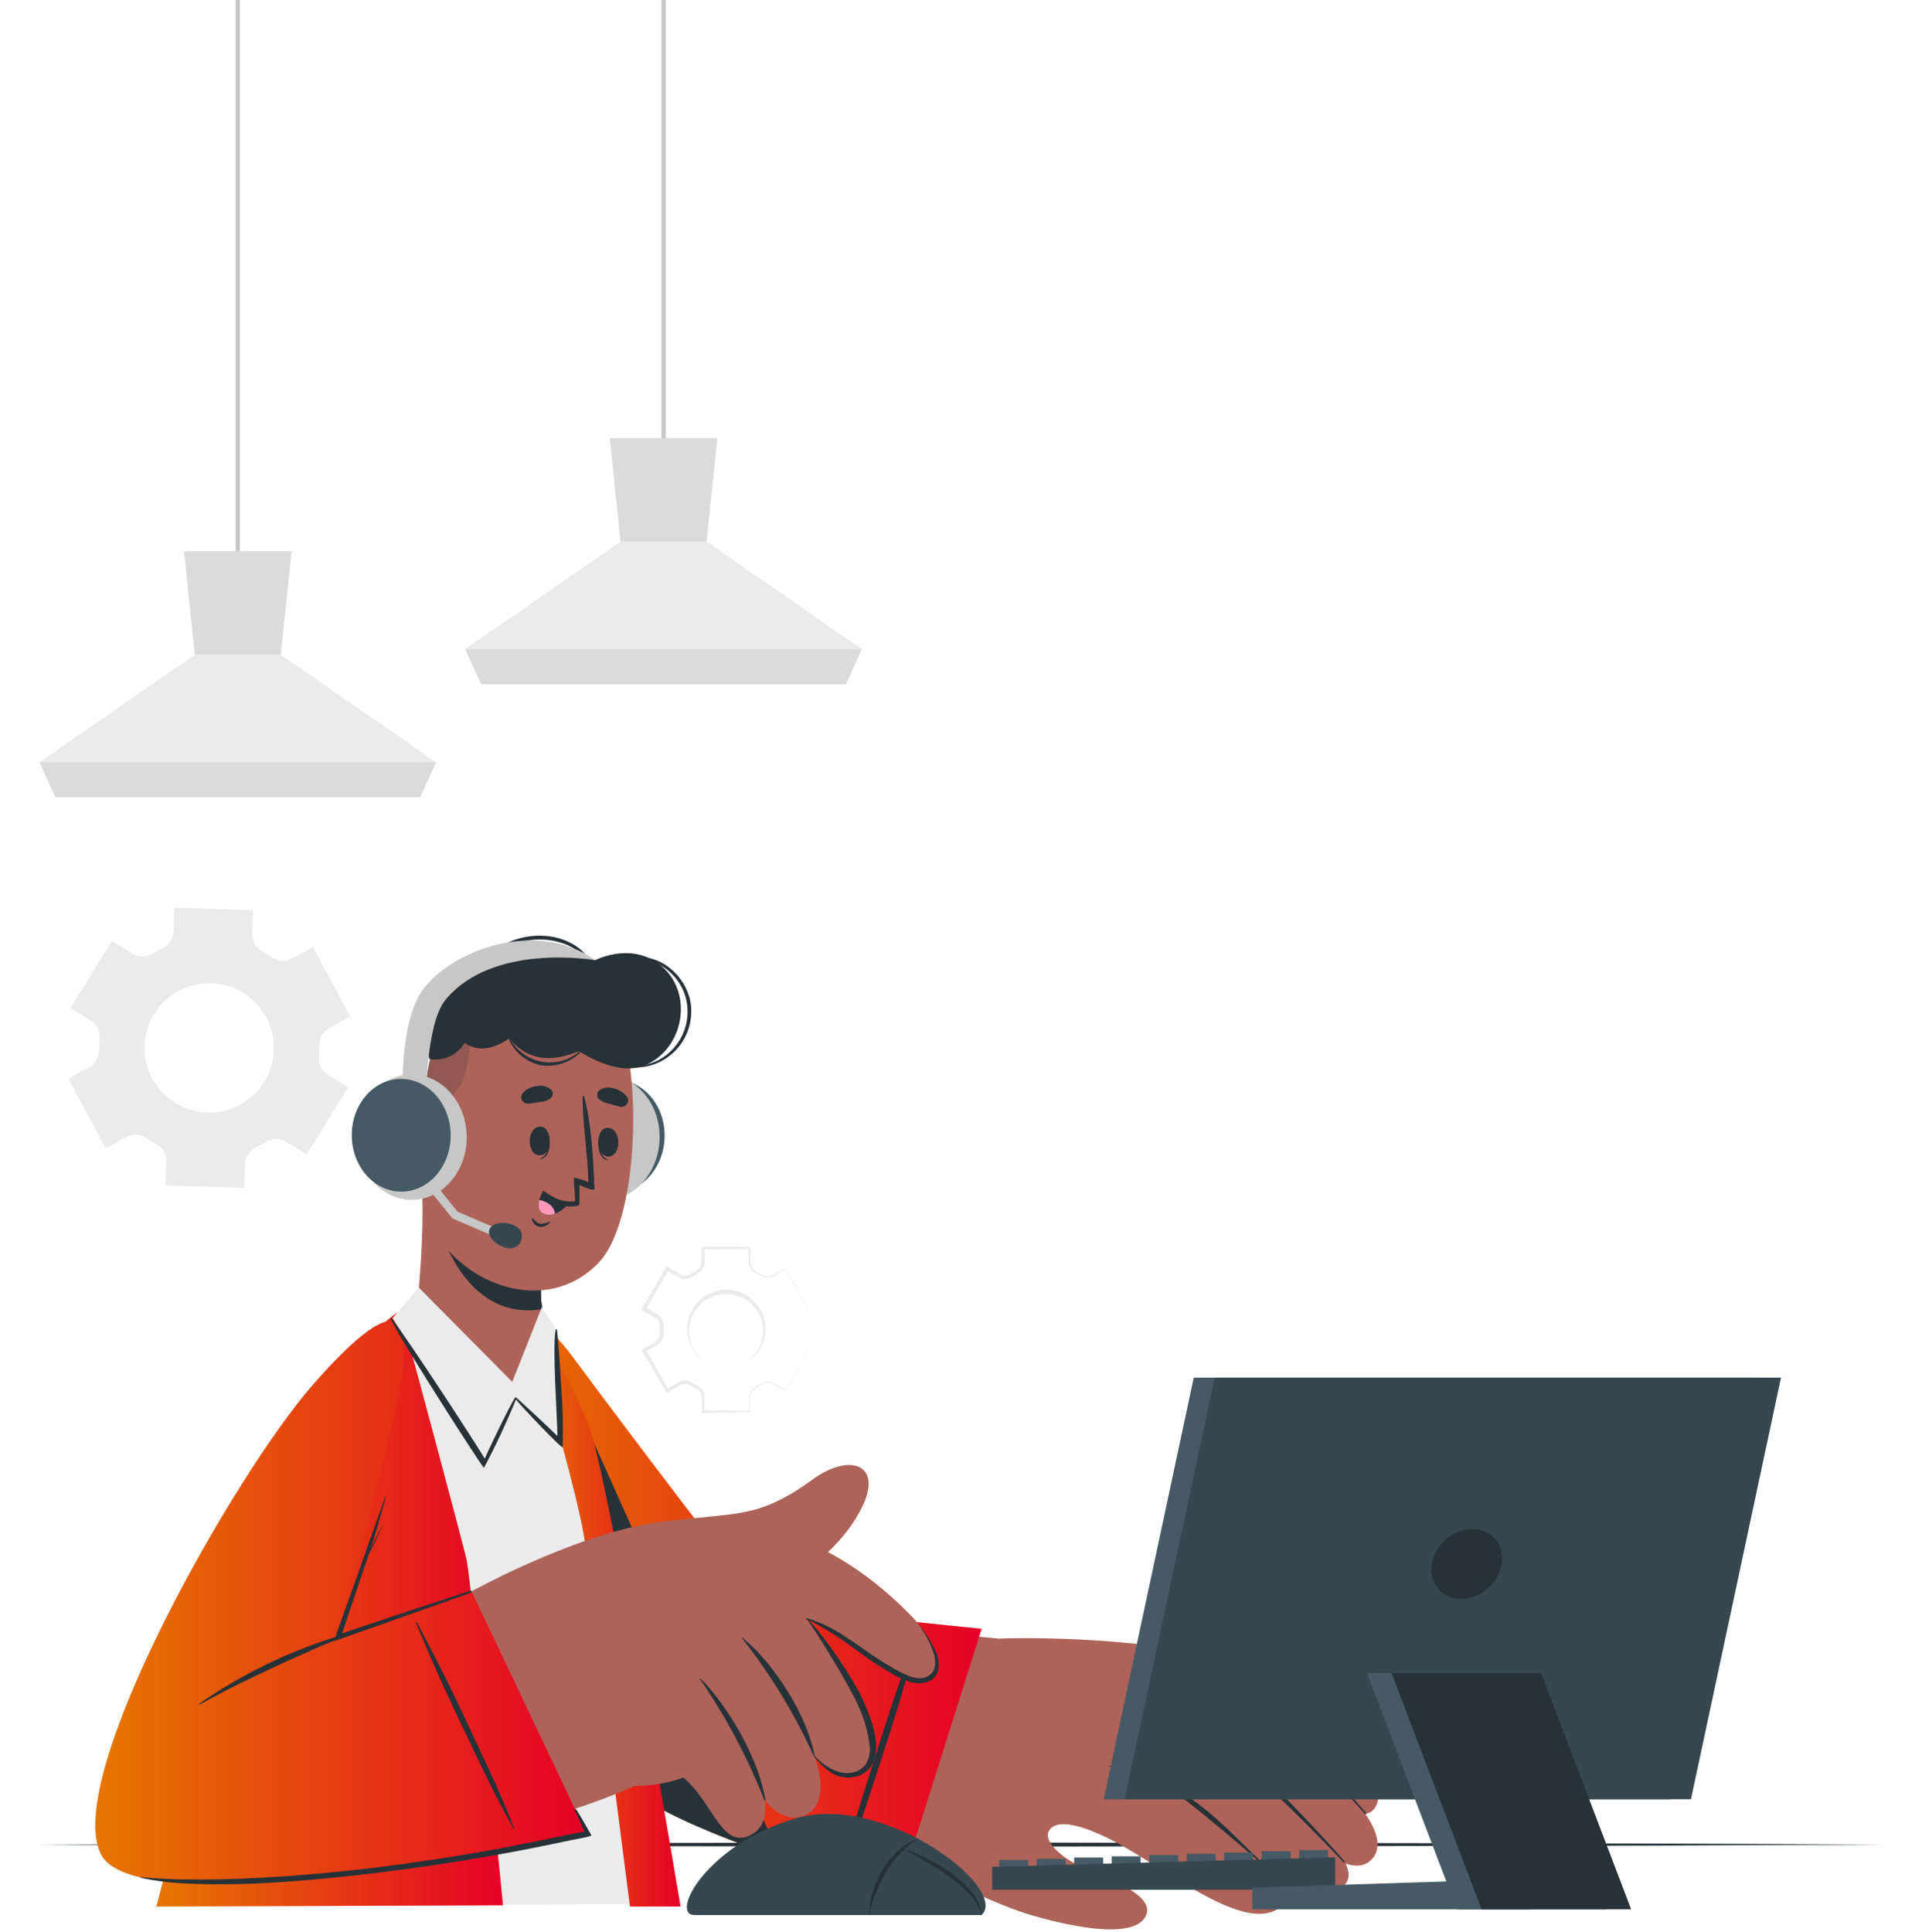 <svg width="373" height="375" viewBox="0 0 373 375" fill="none" xmlns="http://www.w3.org/2000/svg">
<path d="M46.554 0H45.736V110.826H46.554V0Z" fill="#C7C7C7"/>
<path d="M84.628 147.927L81.537 154.73H10.746L7.664 147.927L37.797 127.067H54.495L84.628 147.927Z" fill="#EBEBEB"/>
<path d="M56.588 106.967L54.495 127.067H37.797L35.703 106.967H56.588Z" fill="#DBDBDB"/>
<path d="M84.628 147.927L81.529 154.73H10.746L7.655 147.927H84.628Z" fill="#DBDBDB"/>
<path d="M129.185 0H128.368V88.879H129.185V0Z" fill="#C7C7C7"/>
<path d="M167.259 125.971L164.168 132.782H93.377L90.294 125.971L120.428 105.11H137.126L167.259 125.971Z" fill="#EBEBEB"/>
<path d="M139.219 85.019L137.126 105.11H120.428L118.334 85.019H139.219Z" fill="#DBDBDB"/>
<path d="M167.259 125.979L164.16 132.782H93.378L90.287 125.979H167.259Z" fill="#DBDBDB"/>
<path d="M21.728 182.631L13.657 195.641L17.664 198.094C18.226 198.459 18.675 198.973 18.964 199.577C19.253 200.182 19.369 200.854 19.3 201.521C19.234 202.263 19.209 203.008 19.226 203.753C19.249 204.431 19.084 205.102 18.749 205.693C18.414 206.283 17.923 206.769 17.329 207.097L13.24 209.313L20.502 222.839L24.59 220.623C25.172 220.311 25.828 220.165 26.488 220.201C27.147 220.237 27.783 220.453 28.327 220.827C28.995 221.293 29.689 221.722 30.404 222.111C30.986 222.431 31.466 222.906 31.793 223.484C32.119 224.062 32.278 224.719 32.252 225.382L32.105 230.067L47.413 230.542L47.552 225.84C47.574 225.175 47.779 224.53 48.146 223.976C48.513 223.421 49.026 222.979 49.629 222.7C49.989 222.528 50.34 222.348 50.692 222.16C51.044 221.972 51.387 221.776 51.722 221.571C52.287 221.224 52.937 221.04 53.599 221.04C54.262 221.04 54.911 221.224 55.476 221.571L59.491 224.024L67.554 211.014L63.539 208.52C62.976 208.156 62.526 207.643 62.237 207.038C61.949 206.433 61.833 205.76 61.903 205.094C61.969 204.355 61.993 203.612 61.977 202.87C61.955 202.191 62.121 201.519 62.457 200.929C62.794 200.338 63.287 199.853 63.882 199.525L67.971 197.309L60.734 183.817L56.596 186.033C55.996 186.347 55.32 186.488 54.644 186.44C53.969 186.393 53.319 186.158 52.769 185.763C52.156 185.338 51.518 184.945 50.872 184.594C50.276 184.283 49.779 183.812 49.437 183.234C49.094 182.656 48.92 181.994 48.934 181.323L49.122 176.629L33.822 176.146L33.675 180.848C33.648 181.52 33.434 182.17 33.059 182.728C32.684 183.285 32.161 183.727 31.549 184.005C31.206 184.16 30.87 184.332 30.535 184.512C30.2 184.692 29.873 184.88 29.554 185.076C28.98 185.429 28.319 185.616 27.645 185.616C26.97 185.616 26.309 185.429 25.735 185.076L21.728 182.631ZM33.291 193.163C35.42 191.636 37.975 190.813 40.596 190.812C43.217 190.81 45.772 191.629 47.903 193.155C50.035 194.68 51.635 196.834 52.479 199.316C53.323 201.797 53.368 204.48 52.609 206.988C51.85 209.497 50.325 211.705 48.247 213.302C46.169 214.899 43.643 215.805 41.023 215.892C38.404 215.98 35.823 215.245 33.643 213.791C31.462 212.337 29.792 210.236 28.867 207.784C27.892 205.2 27.797 202.366 28.597 199.723C29.397 197.079 31.047 194.773 33.291 193.163Z" fill="#EBEBEB"/>
<path d="M154.544 260.74C154.223 260.553 153.957 260.285 153.771 259.964C153.585 259.643 153.485 259.28 153.48 258.909C153.48 258.541 153.48 258.181 153.48 257.813C153.441 257.444 153.463 257.071 153.546 256.709C153.636 256.347 153.823 256.017 154.086 255.752C154.363 255.509 154.671 255.303 155.001 255.139L156.907 254.027V254.068L152.36 246.283H152.466L149.964 247.755C149.504 247.985 148.978 248.048 148.476 247.935C148.003 247.787 147.554 247.573 147.143 247.297L146.522 246.945C146.292 246.826 146.085 246.668 145.908 246.479C145.546 246.102 145.326 245.611 145.287 245.089V242.186L145.475 242.374L136.48 242.456L136.758 242.186V245.097C136.732 245.515 136.6 245.919 136.374 246.271C136.147 246.623 135.835 246.912 135.466 247.109L134.853 247.477L134.239 247.837C134.002 247.985 133.743 248.096 133.471 248.164C132.92 248.285 132.344 248.219 131.835 247.976L129.3 246.528L129.791 246.397L125.318 254.223L125.171 253.675L127.706 255.131C128.062 255.376 128.352 255.706 128.548 256.092C128.743 256.477 128.839 256.906 128.826 257.339V258.058V258.77C128.831 259.046 128.792 259.322 128.712 259.587C128.541 260.139 128.186 260.616 127.706 260.937L125.171 262.392L125.31 261.877L129.775 269.703L129.317 269.58L131.86 268.149C132.37 267.91 132.946 267.849 133.495 267.977C133.758 268.046 134.009 268.153 134.239 268.296L134.861 268.664L135.474 269.024C135.712 269.155 135.927 269.323 136.112 269.523C136.48 269.925 136.7 270.442 136.733 270.986V273.906L136.513 273.685L145.508 273.775L145.377 273.906V271.003C145.416 270.494 145.629 270.014 145.982 269.645C146.353 269.32 146.765 269.045 147.208 268.828C147.617 268.56 148.06 268.348 148.525 268.198C149.013 268.081 149.526 268.142 149.972 268.37L152.483 269.825H152.426L156.956 262.032L154.544 260.74ZM154.544 260.74L156.939 262.114L152.466 269.932V269.972L149.948 268.541C149.521 268.334 149.035 268.282 148.574 268.394C148.102 268.537 147.655 268.752 147.249 269.032C146.823 269.248 146.429 269.523 146.08 269.85C145.763 270.193 145.575 270.635 145.549 271.101V273.996V274.127H145.418L136.423 274.216H136.21V273.938V271.052C136.176 270.626 135.997 270.225 135.703 269.915C135.554 269.762 135.383 269.633 135.196 269.531L134.558 269.171L133.92 268.811C133.741 268.703 133.545 268.626 133.34 268.582C132.929 268.49 132.499 268.542 132.121 268.73L129.668 270.193L129.382 270.365L129.21 270.071L124.672 262.286L124.484 261.959L124.811 261.771L127.264 260.323C127.59 260.099 127.83 259.77 127.943 259.391C127.999 259.2 128.026 259.001 128.025 258.802V258.066V257.33C128.026 257.131 127.999 256.933 127.943 256.742C127.828 256.365 127.585 256.041 127.256 255.826L124.803 254.37L124.451 254.174L124.656 253.831L129.186 246.046L129.374 245.727L129.685 245.907L132.138 247.354C132.503 247.534 132.918 247.583 133.315 247.493C133.516 247.451 133.707 247.374 133.88 247.264L134.517 246.904L135.163 246.545C135.345 246.448 135.511 246.324 135.654 246.177C135.943 245.875 136.117 245.481 136.145 245.065V242.194V241.908H136.415L145.41 241.99H145.614V242.178V245.065C145.644 245.515 145.826 245.941 146.129 246.275C146.473 246.6 146.861 246.876 147.282 247.092C147.667 247.367 148.092 247.583 148.541 247.73C148.989 247.836 149.459 247.787 149.874 247.591L152.401 246.177L152.466 246.136V246.201L156.939 254.027L155.026 255.123C154.697 255.282 154.392 255.485 154.118 255.728C153.856 255.983 153.67 256.306 153.579 256.66C153.492 257.018 153.468 257.389 153.505 257.756C153.505 258.124 153.505 258.492 153.505 258.851C153.497 259.23 153.588 259.604 153.77 259.935C153.953 260.267 154.219 260.545 154.544 260.74Z" fill="#EBEBEB"/>
<path d="M140.936 265.475C139.684 265.47 138.452 265.154 137.351 264.558C136.25 263.961 135.314 263.1 134.626 262.054C133.938 261.007 133.52 259.806 133.409 258.558C133.298 257.311 133.498 256.055 133.99 254.904C134.483 253.752 135.252 252.74 136.231 251.958C137.209 251.176 138.366 250.649 139.598 250.423C140.83 250.196 142.099 250.279 143.291 250.662C144.483 251.046 145.562 251.718 146.432 252.62C147.838 254.09 148.602 256.057 148.558 258.091C148.492 260.061 147.664 261.93 146.249 263.302C144.834 264.675 142.941 265.445 140.969 265.45L140.936 265.475ZM140.936 265.475C141.894 265.474 142.842 265.282 143.724 264.909C144.606 264.537 145.404 263.992 146.073 263.306C146.741 262.62 147.265 261.808 147.615 260.916C147.964 260.025 148.132 259.072 148.108 258.115C148.053 256.247 147.272 254.475 145.932 253.172C144.592 251.87 142.797 251.141 140.928 251.14C139.024 251.14 137.198 251.896 135.852 253.243C134.505 254.589 133.749 256.416 133.749 258.32C133.749 260.224 134.505 262.05 135.852 263.396C137.198 264.743 139.024 265.499 140.928 265.499L140.936 265.475Z" fill="#EBEBEB"/>
<path d="M7.222 357.968L52.041 357.772L96.861 357.698L186.5 357.567L276.139 357.698L320.959 357.772L365.778 357.968L320.959 358.172L276.139 358.246L186.5 358.377L96.861 358.246L52.041 358.172L7.222 357.968Z" fill="#263238"/>
<path d="M94.481 269.232C101.677 300.543 116.56 338.077 122.913 344.169C130.952 351.872 184.128 366.002 186.778 366.288C193.32 366.951 206.51 319.678 199.51 318.656C188.879 317.118 150.152 315.017 147.838 312.637C145.523 310.258 129.087 289.536 112.291 266.256C100.696 250.171 90.008 249.803 94.481 269.232Z" fill="#AD6359"/>
<path d="M181.512 363.737C182.289 364.129 193.402 369.723 200.27 371.71C205.398 373.198 220.264 377.082 222.464 371.595C223.968 367.866 215.488 364.555 209.552 362.077C206.42 360.769 202.56 357.498 203.484 355.486C205.12 351.97 213.158 355.486 218.457 358.577C228.703 364.53 242.351 375.25 248.606 370.025C250.97 368.063 248.222 364.481 244.207 360.973C250.749 365.062 257.683 368.414 260.39 366.337C261.952 365.152 262.025 363.524 261.158 361.676C263.17 362.33 264.944 362.2 266.187 360.858C268.305 358.634 267.275 355.363 264.953 352.003C265.351 351.961 265.734 351.826 266.07 351.606C266.406 351.387 266.684 351.092 266.882 350.743C271.372 343.899 248.892 324.249 241.132 322.409C218.277 316.971 194.187 317.985 194.187 317.985C185.208 325.189 181.487 363.721 181.512 363.737Z" fill="#AD6359"/>
<path d="M215.121 342.697C220.563 343.547 225.761 345.545 230.371 348.56C236.169 352.387 240.012 356.868 244.869 361.374C244.889 361.399 244.899 361.43 244.897 361.462C244.896 361.494 244.884 361.525 244.863 361.549C244.842 361.573 244.813 361.589 244.781 361.594C244.75 361.6 244.717 361.594 244.69 361.578C242.375 359.436 232.775 351.373 230.298 349.541C225.816 346.169 220.626 343.859 215.121 342.787C215.047 342.778 215.063 342.68 215.121 342.697Z" fill="#263238"/>
<path d="M219.381 332.99C225.391 334.626 231.549 336.261 237.125 339.14C243.226 342.247 248.001 347.317 252.662 352.223C255.486 355.151 258.242 358.149 260.929 361.218C261.036 361.349 260.864 361.553 260.75 361.423C255.985 356.385 251.079 351.479 246.03 346.703C241.358 342.269 235.856 338.801 229.839 336.498C226.405 335.182 222.872 334.143 219.34 333.097C219.291 333.08 219.315 332.974 219.381 332.99Z" fill="#263238"/>
<path d="M225.8 324.51C231.639 325.712 236.733 326.735 241.901 329.858C248.745 334.004 255.353 340.979 257.667 343.457C260.226 346.188 262.696 349.001 265.116 351.855C265.214 351.97 265.018 352.149 264.912 352.035C259.365 345.778 253.418 339.886 247.11 334.397C244.142 331.739 240.783 329.555 237.15 327.92C233.467 326.475 229.667 325.347 225.792 324.551C225.792 324.551 225.751 324.502 225.8 324.51Z" fill="#263238"/>
<path d="M190.507 316.104L174.153 367.915C174.153 367.915 129.873 355.273 121.818 346.548C113.763 337.823 98.791 292.766 94.4 270.925C90.008 249.083 101.048 249.664 111.196 263.393C121.344 277.123 146.612 310.535 147.993 311.263C149.375 311.991 190.507 316.104 190.507 316.104Z" fill="url(#paint0_linear_440_29809)"/>
<path opacity="0.1" d="M190.507 316.104L174.153 367.915C174.153 367.915 129.873 355.273 121.818 346.548C113.763 337.823 98.791 292.766 94.4 270.925C90.008 249.083 101.048 249.664 111.196 263.393C121.344 277.123 146.612 310.535 147.993 311.263C149.375 311.991 190.507 316.104 190.507 316.104Z" fill="black"/>
<path d="M169.9 344.896C171.888 338.788 173.915 332.696 175.665 326.514C176.663 323.006 177.677 319.49 178.642 315.973C178.683 315.834 178.462 315.761 178.413 315.892C176.181 321.943 173.956 328.018 172.002 334.168C170.048 340.317 168.061 346.434 166.196 352.542C165.141 356.042 164.185 359.558 163.342 363.115C163.342 363.181 163.44 363.222 163.465 363.156C165.902 357.179 167.905 351.046 169.9 344.896Z" fill="#263238"/>
<path d="M151.821 360.793L149.858 360.106C146.17 358.79 142.408 357.375 138.868 355.927C138.41 355.748 137.96 355.56 137.518 355.371C136.807 355.077 136.096 354.775 135.409 354.472L134.378 354.022L134.01 353.859L132.947 353.368C131.541 352.722 130.208 352.076 128.965 351.422L128.147 350.964C126.204 349.964 124.373 348.761 122.685 347.374C122.53 347.235 122.374 347.096 122.235 346.957C122.096 346.818 121.949 346.679 121.826 346.548C113.731 337.823 98.799 292.766 94.408 270.925L94.261 270.173V270.009C93.966 268.374 93.705 266.297 93.492 264.072C92.879 253.205 98.022 251.43 104.376 256.206C120.215 290.199 144.477 346.368 151.821 360.793Z" fill="#263238"/>
<path d="M128.85 369.494L32.358 370.001C32.44 367.924 46.178 307.166 57.103 284.744C71.11 255.993 78.364 253.671 82.64 252.133C88.16 250.155 97.989 251.136 100.32 252.24C102.969 253.475 111.392 268.177 114.409 278.963C120.444 300.657 130.208 368.169 128.85 369.494Z" fill="#EBEBEB"/>
<path d="M77.693 254.407C77.693 254.407 89.959 299.831 90.572 302.849C91.496 307.232 97.613 369.772 97.613 369.772L30.355 370.001C30.355 370.001 45.033 312.105 55.958 286.756C67.88 258.953 77.693 254.407 77.693 254.407Z" fill="url(#paint1_linear_440_29809)"/>
<g opacity="0.1">
<path d="M77.693 254.407C77.693 254.407 89.959 299.831 90.572 302.849C91.496 307.232 97.613 369.772 97.613 369.772L30.355 370.001C30.355 370.001 45.033 312.105 55.958 286.756C67.88 258.953 77.693 254.407 77.693 254.407Z" fill="black"/>
</g>
<path d="M101.203 252.943C101.563 254.39 112.872 291.294 113.657 300.494C114.532 310.699 122.268 370.001 122.268 370.001H132.08C132.08 370.001 117.877 284.802 113.976 275.798C105.995 257.424 101.203 252.943 101.203 252.943Z" fill="url(#paint2_linear_440_29809)"/>
<path opacity="0.1" d="M101.203 252.943C101.563 254.39 112.872 291.294 113.657 300.494C114.532 310.699 122.268 370.001 122.268 370.001H132.08C132.08 370.001 117.877 284.802 113.976 275.798C105.995 257.424 101.203 252.943 101.203 252.943Z" fill="black"/>
<path d="M64.994 265.029C48.836 282.34 9.552 348.02 22.014 360C34.477 371.98 103.664 355.854 123.094 346.589C128.875 343.842 106.911 307.796 100.115 306.954C94.457 306.259 65.542 319.481 64.7 317.822C63.759 315.941 68.355 302.064 75.33 276.935C83.336 247.971 72.141 257.375 64.994 265.029Z" fill="#AD6359"/>
<path d="M128.834 295.326C142.883 293.363 146.824 295.023 157.773 287.075C164.977 281.858 171.405 284.221 167.292 292.505C160.57 306.063 142.972 312.392 136.218 312.833L128.834 295.326Z" fill="#AD6359"/>
<path d="M91.513 308.835C91.513 308.835 107.303 300.069 122.071 296.503C132.276 294.05 155.091 291.147 176.924 313.676C182.1 319.015 185.69 330.3 174.07 324.649C165.811 320.634 161.804 315.597 156.563 314.134C156.563 314.134 159.425 329.024 153.873 334.004C149.02 338.356 143.863 342.357 138.442 345.976C137.551 345.137 136.715 344.241 135.94 343.294C135.94 343.294 130.314 347.456 119.732 346.442L91.513 308.835Z" fill="#AD6359"/>
<path d="M132.195 295.751C137.101 298.294 147.331 303.863 154.134 311.337C161.698 319.645 174.021 337.668 167.831 343.228C163.301 347.276 158.018 340.775 158.018 340.775C158.018 340.775 161.543 349.304 156.645 352.06C152.188 354.578 148.377 349.329 148.377 349.329C148.377 349.329 149.629 354.865 144.861 356.459C139.137 358.373 137.453 346.45 129.97 343.375C128.261 342.64 132.195 295.751 132.195 295.751Z" fill="#AD6359"/>
<path d="M144.035 317.83C148.23 320.978 155.933 330.57 158.059 340.505C158.108 340.734 157.969 340.89 157.879 340.693C154.185 332.562 149.517 324.909 143.978 317.903C143.913 317.83 143.978 317.83 144.035 317.83Z" fill="#263238"/>
<path d="M135.875 325.704C139.219 328.795 146.718 339.033 148.525 349.181C148.566 349.41 148.41 349.557 148.337 349.353C145.062 341.044 140.857 333.132 135.801 325.77C135.752 325.721 135.801 325.663 135.875 325.704Z" fill="#263238"/>
<path d="M156.563 314.035C161.142 315.385 164.119 317.633 168.011 320.316C169.906 321.669 171.874 322.917 173.907 324.052C175.771 325.058 178.527 326.579 180.506 325.001C181.618 324.126 181.602 322.548 181.324 321.264C180.765 319.406 179.915 317.648 178.805 316.055C178.805 315.99 178.862 315.916 178.911 315.973C179.982 317.424 180.903 318.981 181.659 320.618C182.154 321.74 182.299 322.986 182.076 324.192C181.397 326.71 178.421 327.045 176.352 326.35C175.098 325.89 173.893 325.306 172.754 324.609C171.642 323.971 170.562 323.284 169.483 322.564C167.308 321.092 165.223 319.498 163.064 318.001C160.967 316.593 158.782 315.321 156.522 314.191C156.505 314.183 156.491 314.169 156.483 314.151C156.475 314.134 156.473 314.115 156.478 314.096C156.483 314.078 156.494 314.062 156.51 314.05C156.525 314.039 156.544 314.034 156.563 314.035Z" fill="#263238"/>
<path d="M166.155 330.144C164.969 327.536 158.55 316.66 156.473 314.142C156.465 314.129 156.462 314.114 156.464 314.1C156.466 314.085 156.472 314.072 156.483 314.061C156.493 314.051 156.507 314.044 156.521 314.042C156.536 314.041 156.55 314.044 156.563 314.052C160.136 317.437 165.869 326.424 167.193 329.302C168.518 332.181 170.039 335.787 170.039 338.951C170.039 343.735 166.866 344.675 165.697 344.88C164.298 345.133 162.853 344.897 161.608 344.209C160.152 343.319 158.893 342.139 157.912 340.742C157.863 340.677 157.953 340.587 158.01 340.652C159.646 342.541 162.426 344.397 165.018 344.054C165.593 344 166.151 343.831 166.66 343.557C167.168 343.283 167.617 342.91 167.978 342.459C168.687 341.309 168.96 339.942 168.747 338.608C168.365 335.661 167.488 332.8 166.155 330.144Z" fill="#263238"/>
<path d="M91.513 308.835L113.657 355.445C113.657 355.445 27.043 374.89 19.569 359.812C12.095 344.733 45.737 285.726 60.889 268.537C78.462 248.617 80.703 255.396 76.835 273.051C72.746 291.531 64.953 318.255 64.953 318.255L91.513 308.835Z" fill="url(#paint3_linear_440_29809)"/>
<path opacity="0.1" d="M91.513 308.835L113.657 355.445C113.657 355.445 27.043 374.89 19.569 359.812C12.095 344.733 45.737 285.726 60.889 268.537C78.462 248.617 80.703 255.396 76.835 273.051C72.746 291.531 64.953 318.255 64.953 318.255L91.513 308.835Z" fill="black"/>
<path d="M38.63 330.66C46.62 325.111 55.392 320.787 64.659 317.83C67.284 317.012 69.933 316.235 72.582 315.475C72.664 315.475 72.697 315.581 72.582 315.605C67.962 317.101 63.432 318.865 59.016 320.888C54.606 322.85 50.245 324.892 45.933 327.013C43.48 328.215 41.092 329.531 38.688 330.815C38.672 330.812 38.657 330.804 38.644 330.793C38.632 330.782 38.622 330.769 38.616 330.753C38.611 330.738 38.609 330.721 38.611 330.705C38.614 330.688 38.62 330.673 38.63 330.66Z" fill="#263238"/>
<path d="M91.284 308.712C90.85 308.826 67.161 316.652 66.384 317.012C66.482 316.652 70.734 304.059 71.372 302.211C71.43 302.031 71.487 301.843 71.552 301.663C71.977 300.845 72.419 300.028 72.82 299.21C73.327 298.139 73.834 297.051 74.332 295.939H74.283L72.648 299.104C72.394 299.586 72.157 300.085 71.92 300.584C72.337 299.284 72.738 297.975 73.139 296.659C73.776 294.573 74.349 292.464 74.913 290.354C74.913 290.28 74.831 290.264 74.807 290.354C73.547 294.026 72.174 297.656 70.906 301.328C69.639 304.999 64.765 318.5 64.806 318.5C64.847 318.5 90.891 309.293 91.398 309.088C91.423 309.081 91.446 309.068 91.466 309.052C91.486 309.035 91.502 309.015 91.515 308.993C91.527 308.97 91.534 308.945 91.537 308.919C91.539 308.893 91.537 308.867 91.529 308.843C91.522 308.818 91.509 308.795 91.493 308.775C91.477 308.755 91.456 308.739 91.434 308.727C91.411 308.714 91.386 308.707 91.36 308.704C91.335 308.702 91.309 308.704 91.284 308.712Z" fill="#263238"/>
<path d="M92.878 339.091C90.425 333.898 88.046 328.673 85.421 323.554C83.924 320.651 82.444 317.74 80.923 314.853C80.866 314.747 80.67 314.853 80.719 314.943C82.959 320.258 85.216 325.574 87.702 330.799C90.188 336.024 92.609 341.184 95.135 346.336C96.575 349.263 98.104 352.144 99.723 354.979C99.723 355.036 99.853 354.979 99.829 354.979C97.768 349.566 95.34 344.34 92.878 339.091Z" fill="#263238"/>
<path d="M114.777 356.165C113.91 354.725 112.814 352.665 111.89 351.258C111.645 350.89 111.359 350.964 111.555 351.348C112.217 352.657 112.765 354.12 113.411 355.437C112.201 355.682 110.958 355.895 109.764 356.148C108.358 356.443 106.959 356.745 105.553 357.031C102.794 357.577 100.036 358.122 97.278 358.667C91.684 359.708 86.069 360.624 80.432 361.414C69.14 363.068 57.769 364.135 46.366 364.612C43.177 364.726 39.979 364.783 36.79 364.743C33.645 364.751 30.5 364.598 27.37 364.285C27.28 364.285 27.264 364.424 27.37 364.44C30.064 365.009 32.798 365.365 35.547 365.503C38.434 365.642 41.329 365.708 44.223 365.675C49.947 365.609 55.729 365.233 61.461 364.71C72.828 363.663 84.161 362.126 95.397 360.139C98.548 359.594 101.691 359.002 104.825 358.364C106.412 358.045 107.99 357.726 109.568 357.375C111.146 357.023 114.924 356.41 114.777 356.165Z" fill="#263238"/>
<path d="M101.219 269.894C95.495 271.473 85.249 263.009 81.062 255.993C80.776 255.511 81.341 250.31 81.725 243.956C81.946 240.105 82.093 235.779 81.946 231.87C81.946 231.052 106.829 236.956 106.829 236.956C106.829 236.956 104.703 245.281 104.997 252.133C105.023 252.684 105.1 253.232 105.226 253.769C105.249 253.855 105.265 253.942 105.275 254.031C105.889 257.064 106.755 268.365 101.219 269.894Z" fill="#AD6359"/>
<path d="M83.467 231.968C84.857 238.576 89.583 254.48 102.749 254.292C103.593 254.284 104.435 254.207 105.267 254.063C105.278 253.974 105.278 253.883 105.267 253.793C105.146 253.255 105.067 252.709 105.03 252.158C104.744 245.297 106.862 236.965 106.862 236.965C106.862 236.965 88.856 232.713 83.467 231.968Z" fill="#263238"/>
<path d="M109.797 220.07C109.519 226.105 113.591 231.192 118.89 231.437C124.189 231.682 128.703 226.972 128.973 220.937C129.243 214.902 125.17 209.816 119.88 209.579C114.589 209.342 110.067 214.036 109.797 220.07Z" fill="#455A64"/>
<path d="M128 221.271C128.304 214.557 123.774 208.899 117.882 208.633C111.989 208.366 106.967 213.592 106.663 220.305C106.359 227.019 110.89 232.677 116.782 232.943C122.674 233.21 127.697 227.984 128 221.271Z" fill="#C7C7C7"/>
<path d="M85.192 200.56C80.907 208.639 80.637 234.324 85.674 241.045C92.977 250.776 107.328 254.35 116.176 245.052C124.786 236.008 124.541 202.53 118.694 196.177C110.1 186.797 91.521 188.629 85.192 200.56Z" fill="#AD6359"/>
<path d="M106.551 220.414C106.551 220.348 106.412 220.504 106.42 220.577C106.51 222.303 106.33 224.298 104.785 224.903C104.736 224.903 104.744 225.01 104.785 225.001C106.698 224.691 106.911 222.041 106.551 220.414Z" fill="#263238"/>
<path d="M104.964 218.648C102.176 218.5 102.086 224.085 104.662 224.216C107.238 224.347 107.303 218.77 104.964 218.648Z" fill="#263238"/>
<path d="M116.233 220.626C116.233 220.561 116.364 220.716 116.364 220.782C116.282 222.515 116.478 224.511 117.999 225.108C118.048 225.108 117.999 225.214 117.999 225.206C116.11 224.903 115.873 222.254 116.233 220.626Z" fill="#263238"/>
<path d="M117.811 218.885C120.591 218.713 120.722 224.298 118.138 224.453C115.554 224.609 115.472 218.983 117.811 218.885Z" fill="#263238"/>
<path d="M102.462 214.183C103.28 214.142 103.959 213.97 104.735 213.856C105.555 213.84 106.346 213.552 106.984 213.038C107.155 212.841 107.256 212.593 107.271 212.332C107.286 212.072 107.214 211.814 107.066 211.599C106.708 211.223 106.257 210.948 105.758 210.805C105.26 210.661 104.731 210.653 104.228 210.781C103.163 210.866 102.168 211.347 101.44 212.13C101.288 212.318 101.192 212.546 101.166 212.786C101.139 213.026 101.182 213.269 101.29 213.486C101.398 213.702 101.566 213.883 101.774 214.007C101.982 214.13 102.221 214.191 102.462 214.183Z" fill="#263238"/>
<path d="M120.436 214.796C119.689 214.632 118.952 214.427 118.228 214.183C117.423 214.086 116.673 213.727 116.094 213.161C115.947 212.945 115.876 212.686 115.892 212.426C115.909 212.165 116.011 211.917 116.183 211.721C116.583 211.386 117.065 211.164 117.58 211.076C118.094 210.988 118.623 211.039 119.111 211.223C120.157 211.442 121.083 212.043 121.711 212.907C121.834 213.113 121.895 213.348 121.888 213.587C121.882 213.826 121.807 214.059 121.673 214.257C121.539 214.455 121.352 214.611 121.133 214.706C120.914 214.802 120.672 214.833 120.436 214.796Z" fill="#263238"/>
<path d="M103.394 236.45C103.803 236.859 104.212 237.423 104.834 237.488C105.477 237.482 106.112 237.343 106.698 237.079C106.71 237.077 106.722 237.078 106.733 237.082C106.745 237.086 106.755 237.093 106.762 237.102C106.77 237.111 106.775 237.122 106.776 237.134C106.778 237.146 106.776 237.158 106.772 237.169C106.521 237.507 106.183 237.77 105.794 237.93C105.405 238.09 104.98 238.141 104.564 238.077C104.212 237.979 103.898 237.779 103.659 237.502C103.42 237.226 103.269 236.885 103.223 236.523C103.198 236.425 103.329 236.384 103.394 236.45Z" fill="#263238"/>
<path d="M105.299 231.298C105.726 231.989 106.292 232.584 106.961 233.046C107.629 233.508 108.386 233.826 109.184 233.98C109.879 234.128 110.593 234.175 111.302 234.119C111.439 234.114 111.575 234.1 111.71 234.078L112.087 234.021C112.179 234.006 112.264 233.961 112.329 233.893C112.394 233.825 112.435 233.738 112.446 233.645C112.45 233.585 112.45 233.525 112.446 233.465V233.31C112.504 231.977 112.446 229.949 112.446 229.949C112.929 230.202 115.398 231.363 115.366 230.668C115.12 224.895 114.842 218.484 113.379 212.801C113.37 212.765 113.35 212.733 113.321 212.709C113.292 212.686 113.256 212.674 113.219 212.674C113.182 212.674 113.146 212.686 113.117 212.709C113.088 212.733 113.068 212.765 113.06 212.801C113.06 218.353 114.074 223.865 114.18 229.442C113.304 229.018 112.374 228.718 111.416 228.55C111.228 228.608 111.67 232.467 111.596 233.064C111.598 233.086 111.598 233.108 111.596 233.13C109.347 233.375 107.671 232.672 105.528 231.134C105.332 231.044 105.193 231.151 105.299 231.298Z" fill="#263238"/>
<path d="M110.525 233.424C109.782 234.365 108.807 235.098 107.696 235.55C107.083 235.777 106.414 235.808 105.782 235.64C104.409 235.247 104.392 234.004 104.662 232.9C104.813 232.332 105.03 231.783 105.308 231.265C106.773 232.522 108.601 233.278 110.525 233.424Z" fill="#263238"/>
<path d="M107.696 235.55C107.083 235.777 106.414 235.808 105.782 235.64C104.409 235.247 104.392 234.005 104.662 232.901C106.142 233.081 107.59 234.111 107.696 235.55Z" fill="#FF98B9"/>
<path opacity="0.2" d="M81.978 218.697C83.662 218.427 87.702 212.727 89.411 210.462C91.12 208.197 92.11 196.054 92.265 193.29C89.266 194.986 86.811 197.498 85.183 200.535C83.27 204.166 82.166 211.304 81.978 218.697Z" fill="#263238"/>
<path d="M113.158 203.348C112.159 204.443 110.898 205.265 109.492 205.736C108.087 206.207 106.585 206.311 105.128 206.038C103.641 205.765 102.249 205.115 101.084 204.152C99.919 203.189 99.02 201.944 98.472 200.535C98.472 200.445 98.308 200.494 98.341 200.576C98.783 202.111 99.636 203.495 100.807 204.58C101.979 205.666 103.425 206.41 104.989 206.733C106.543 206.968 108.131 206.789 109.594 206.215C111.057 205.641 112.342 204.692 113.321 203.463C113.327 203.442 113.326 203.419 113.319 203.399C113.311 203.378 113.298 203.361 113.28 203.348C113.262 203.336 113.241 203.329 113.219 203.329C113.197 203.329 113.176 203.336 113.158 203.348Z" fill="#263238"/>
<path d="M104.85 181.58C99.804 181.531 95.094 184.172 93.14 187.541C92.055 189.461 91.651 191.692 91.995 193.871C91.995 193.961 92.183 193.944 92.175 193.871C92.133 191.951 92.608 190.055 93.55 188.382C94.492 186.708 95.867 185.319 97.531 184.36C99.353 183.244 101.409 182.565 103.537 182.378C105.666 182.191 107.808 182.5 109.797 183.281C111.735 183.998 113.354 185.385 114.36 187.19C114.458 187.378 114.834 187.272 114.761 187.083C113.485 183.878 109.405 181.621 104.85 181.58Z" fill="#263238"/>
<path d="M133.757 193.429C133.009 190.916 131.399 188.748 129.21 187.304C126.176 185.293 122.668 185.464 119.201 185.71C119.182 185.71 119.163 185.717 119.149 185.731C119.135 185.745 119.127 185.764 119.127 185.783C119.127 185.803 119.135 185.821 119.149 185.835C119.163 185.849 119.182 185.857 119.201 185.857C122.161 185.661 125.179 185.628 127.844 187.108C130.063 188.309 131.797 190.242 132.751 192.579C133.658 194.975 133.67 197.618 132.784 200.022C131.897 202.426 130.172 204.429 127.926 205.662C126.616 206.339 125.182 206.741 123.711 206.843C122.24 206.946 120.764 206.747 119.373 206.259C119.258 206.218 119.177 206.374 119.283 206.423C121.162 207.163 123.21 207.366 125.198 207.009C127.187 206.652 129.036 205.748 130.54 204.4C132.044 203.051 133.143 201.311 133.714 199.373C134.285 197.436 134.305 195.378 133.773 193.429H133.757Z" fill="#263238"/>
<path d="M83.368 205.507C83.368 205.507 78.903 196.324 83.09 191.254C85.462 188.384 92.968 189.038 92.968 189.038C92.968 189.038 95.544 184.81 101.824 183.608C108.104 182.406 115.513 186.339 115.513 186.339C115.513 186.339 121.613 183.142 127.092 186.544C134.738 191.287 133.331 203.135 125.334 206.668C119.724 209.121 112.414 204.002 112.414 204.002C111.686 204.076 104.147 208.246 98.815 201.467C98.815 201.467 94.138 205.327 90.172 202.359C89.497 203.517 88.483 204.441 87.266 205.004C86.049 205.567 84.688 205.743 83.368 205.507Z" fill="#263238"/>
<path d="M86.582 221.804C86.582 221.804 82.338 212.809 78.339 214.15C74.341 215.491 76.557 227.937 80.564 230.276C81.058 230.611 81.615 230.843 82.201 230.958C82.788 231.072 83.391 231.067 83.975 230.943C84.56 230.818 85.113 230.577 85.602 230.233C86.09 229.889 86.504 229.45 86.819 228.943L86.582 221.804Z" fill="#AD6359"/>
<path d="M79.059 217.691C78.994 217.691 78.961 217.773 79.059 217.805C81.856 219.539 82.96 222.605 83.565 225.688C82.87 224.421 81.749 223.603 80.081 224.404C80.064 224.416 80.051 224.432 80.043 224.452C80.036 224.471 80.035 224.492 80.04 224.512C80.046 224.532 80.058 224.55 80.074 224.563C80.09 224.576 80.11 224.583 80.13 224.584C80.689 224.509 81.257 224.607 81.757 224.866C82.258 225.125 82.666 225.532 82.927 226.032C83.351 226.872 83.685 227.754 83.924 228.665C84.023 228.959 84.53 228.894 84.481 228.567C84.484 228.542 84.484 228.517 84.481 228.493C85.167 224.674 83.115 218.795 79.059 217.691Z" fill="#263238"/>
<path d="M95.83 239.917L87.776 236.441L81.299 228.378L82.542 227.373L88.773 235.133L96.468 238.453L95.83 239.917Z" fill="#C7C7C7"/>
<path d="M94.972 238.633C95.79 236.286 102.331 237.153 101.146 240.702C99.96 244.251 94.179 240.963 94.972 238.633Z" fill="#37474F"/>
<path d="M78.216 213.905C78.216 213.905 77.341 200.715 81.201 193.462C85.502 185.358 103.329 177.647 115.546 186.356C115.546 186.356 95.7 182.807 86.451 194.042C82.559 198.769 82.657 214.273 82.657 214.273L78.216 213.905Z" fill="#C7C7C7"/>
<path d="M80.016 232.848C85.914 232.79 90.641 227.295 90.574 220.575C90.507 213.855 85.672 208.455 79.774 208.514C73.876 208.573 69.149 214.068 69.216 220.788C69.283 227.507 74.118 232.907 80.016 232.848Z" fill="#C7C7C7"/>
<path d="M87.457 220.226C87.514 226.269 83.27 231.208 77.971 231.257C72.672 231.306 68.322 226.457 68.265 220.414C68.207 214.371 72.451 209.432 77.75 209.383C83.049 209.334 87.4 214.183 87.457 220.226Z" fill="#455A64"/>
<path d="M105.177 253.622L99.412 268.177L81.275 249.876L76.189 255.797C76.189 255.797 93.975 284.916 94.081 283.6L100.009 271.047L108.694 279.723L107.876 257.857L105.177 253.622Z" fill="#EBEBEB"/>
<path d="M108.906 268.889C108.652 265.283 108.505 261.644 108.088 258.054C108.088 257.931 107.876 257.874 107.843 258.054C107.14 261.545 108.178 275.324 108.178 278.636H108.137C107.777 278.26 100.091 271.007 100.017 271.121C98.733 273.116 94.375 282.25 94.081 283.084C91.268 278.456 79.362 260.229 76.009 255.854C75.993 255.826 75.966 255.805 75.934 255.797C75.903 255.788 75.869 255.793 75.841 255.809C75.813 255.825 75.792 255.852 75.784 255.884C75.775 255.915 75.78 255.949 75.796 255.977C78.249 260.883 93.704 284.932 93.917 284.867C96.211 280.555 98.283 276.128 100.124 271.604C101.424 273.182 109.176 281.375 109.2 280.836C109.313 276.851 109.215 272.863 108.906 268.889Z" fill="#263238"/>
<path d="M199.535 360.982H193.925V364.645H199.535V360.982Z" fill="#455A64"/>
<path d="M206.804 360.737H201.195V364.4H206.804V360.737Z" fill="#455A64"/>
<path d="M214.082 360.491H208.473V364.155H214.082V360.491Z" fill="#455A64"/>
<path d="M221.36 360.254H215.75V363.918H221.36V360.254Z" fill="#455A64"/>
<path d="M228.638 360.009H223.028V363.672H228.638V360.009Z" fill="#455A64"/>
<path d="M235.915 359.772H230.306V363.435H235.915V359.772Z" fill="#455A64"/>
<path d="M243.193 359.526H237.583V363.19H243.193V359.526Z" fill="#455A64"/>
<path d="M250.471 359.281H244.861V362.944H250.471V359.281Z" fill="#455A64"/>
<path d="M257.74 359.044H252.131V362.707H257.74V359.044Z" fill="#455A64"/>
<path d="M259.123 366.747H192.543V362.29L259.123 360.434V366.747Z" fill="#37474F"/>
<path d="M324.099 349.174H214.197L231.672 267.352H341.574L324.099 349.174Z" fill="#455A64"/>
<path d="M328.163 349.174H218.261L235.736 267.352H345.638L328.163 349.174Z" fill="#37474F"/>
<path d="M288.916 308.117C291.898 305.362 292.407 301.063 290.053 298.516C287.699 295.968 283.373 296.137 280.391 298.892C277.409 301.648 276.9 305.947 279.254 308.494C281.608 311.041 285.934 310.873 288.916 308.117Z" fill="#263238"/>
<path d="M297.081 370.541H243.03V366.338L297.081 364.596V370.541Z" fill="#455A64"/>
<path d="M311.776 370.533H282.754L265.271 324.683H294.293L311.776 370.533Z" fill="#455A64"/>
<path d="M316.552 370.533H287.53L270.056 324.683H299.077L316.552 370.533Z" fill="#263238"/>
<path d="M190.491 371.653H134.763C130.012 371.653 136.889 358.112 154.249 352.919C171.609 347.727 195.969 366.575 190.491 371.653Z" fill="#37474F"/>
<path d="M168.625 371.653C168.669 370.11 168.925 368.58 169.385 367.107C169.834 365.621 170.463 364.196 171.258 362.863C172.057 361.523 173.055 360.313 174.218 359.273C175.367 358.229 176.694 357.399 178.135 356.82C177.538 357.31 176.859 357.637 176.311 358.185L175.493 358.913L174.676 359.731C173.642 360.809 172.737 362.002 171.977 363.288C171.206 364.574 170.544 365.922 169.998 367.319C169.443 368.731 168.985 370.179 168.625 371.653Z" fill="#263238"/>
<path d="M175.224 358.766C178.534 359.861 181.666 361.434 184.521 363.435C185.964 364.432 187.27 365.614 188.405 366.951C188.963 367.635 189.443 368.378 189.836 369.167C190.225 369.956 190.448 370.816 190.491 371.694C190.295 370.862 189.955 370.07 189.485 369.356C189.04 368.639 188.519 367.973 187.931 367.368C186.74 366.161 185.439 365.066 184.047 364.098C182.665 363.1 181.201 362.209 179.737 361.325C179.002 360.884 178.249 360.459 177.497 360.05C176.745 359.641 175.984 359.183 175.224 358.766Z" fill="#263238"/>
<defs>
<linearGradient id="paint0_linear_440_29809" x1="94.724" y1="310.803" x2="190.507" y2="310.803" gradientUnits="userSpaceOnUse">
<stop stop-color="#FF8200"/>
<stop offset="1" stop-color="#FF002B"/>
</linearGradient>
<linearGradient id="paint1_linear_440_29809" x1="31.266" y1="312.204" x2="97.613" y2="312.204" gradientUnits="userSpaceOnUse">
<stop stop-color="#FF8200"/>
<stop offset="1" stop-color="#FF002B"/>
</linearGradient>
<linearGradient id="paint2_linear_440_29809" x1="101.621" y1="311.472" x2="132.08" y2="311.472" gradientUnits="userSpaceOnUse">
<stop stop-color="#FF8200"/>
<stop offset="1" stop-color="#FF002B"/>
</linearGradient>
<linearGradient id="paint3_linear_440_29809" x1="19.789" y1="310.967" x2="113.657" y2="310.967" gradientUnits="userSpaceOnUse">
<stop stop-color="#FF8200"/>
<stop offset="1" stop-color="#FF002B"/>
</linearGradient>
</defs>
</svg>
